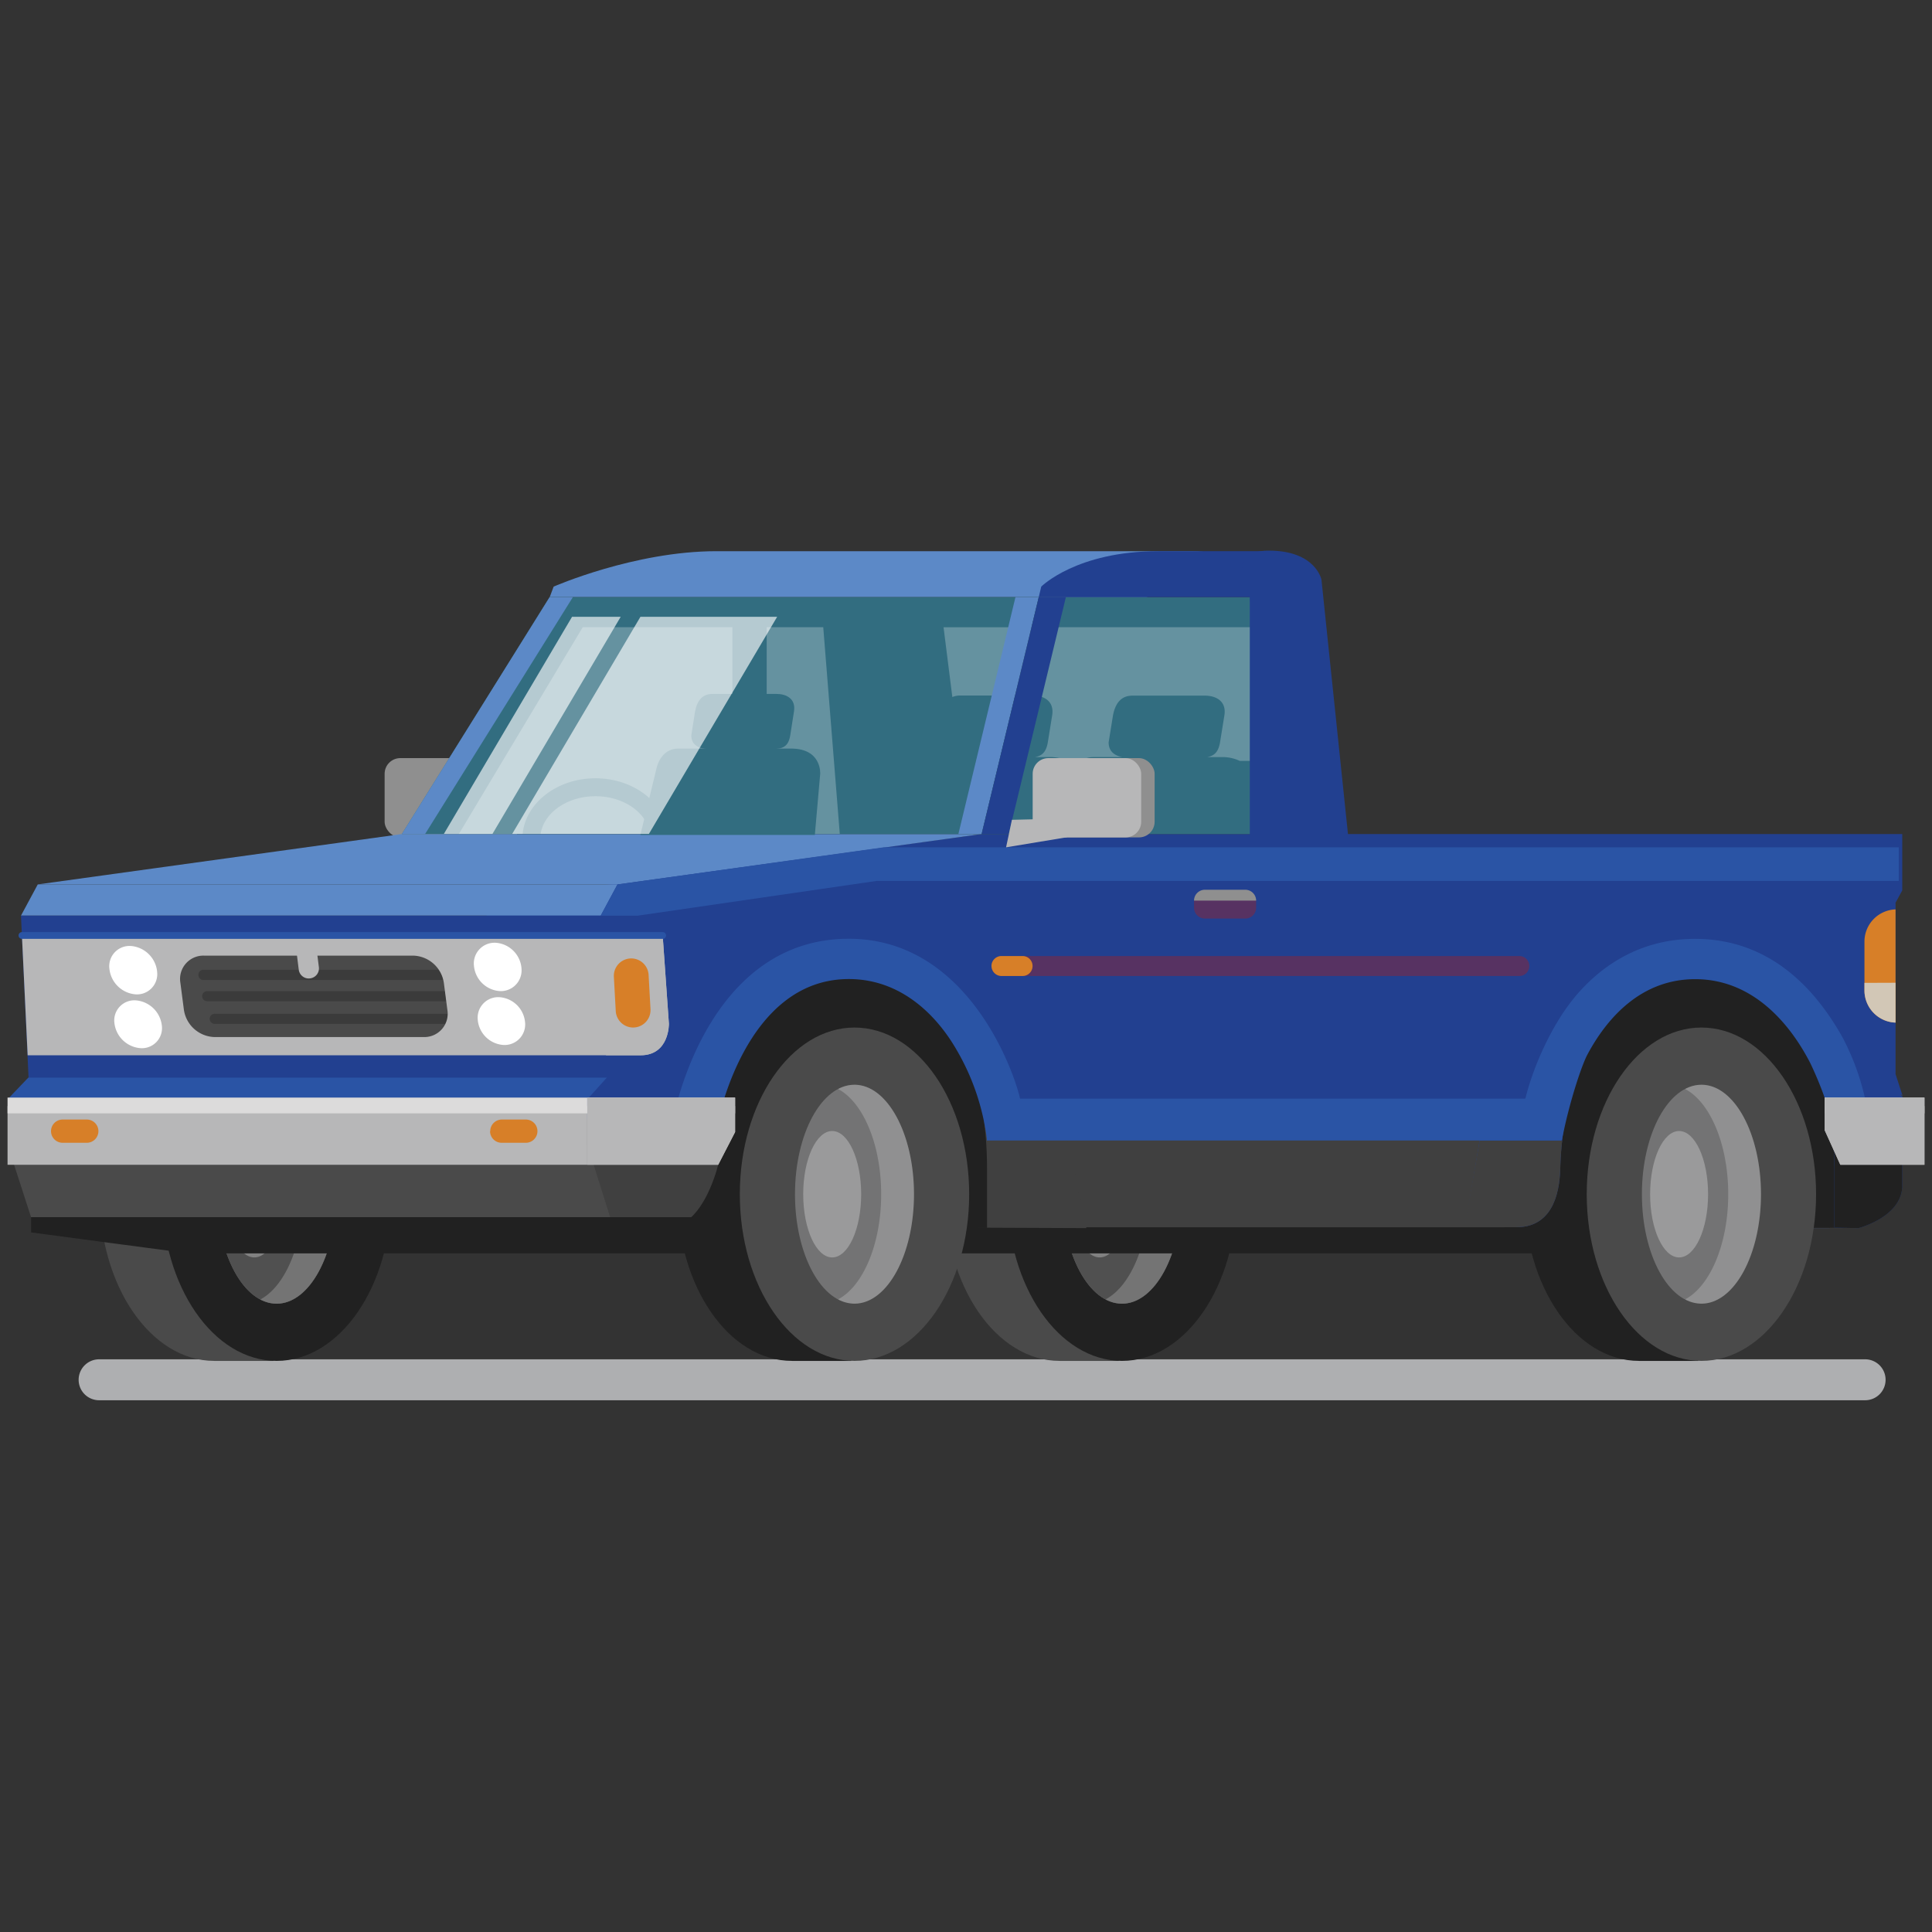 <svg xmlns="http://www.w3.org/2000/svg" xmlns:xlink="http://www.w3.org/1999/xlink" viewBox="0 0 512 512"><rect x="0" y="0" width="512" height="512" fill="#333333" stroke="none"/><defs><style>.cls-1,.cls-7{fill:#4a4a4a;}.cls-2{isolation:isolate;}.cls-16,.cls-26,.cls-27,.cls-3,.cls-8,.cls-9{fill:#fff;}.cls-3{fill-rule:evenodd;}.cls-4{fill:#aeafb1;}.cls-17,.cls-21,.cls-23,.cls-4,.cls-7{mix-blend-mode:multiply;}.cls-5{fill:#212121;}.cls-6{fill:#737374;}.cls-7{opacity:0.84;}.cls-8{opacity:0.21;}.cls-16,.cls-25,.cls-27,.cls-8,.cls-9{mix-blend-mode:overlay;}.cls-9{opacity:0.28;}.cls-10{fill:#8f8f8f;}.cls-11{fill:#224090;}.cls-12{fill:#404040;}.cls-13{fill:#5c89c7;}.cls-14{fill:#2a54a5;}.cls-15{fill:#326d80;}.cls-16,.cls-25{opacity:0.25;}.cls-17{fill:#a41e21;opacity:0.41;}.cls-18{fill:#d77f28;}.cls-19,.cls-21{fill:#b7b7b8;}.cls-20{fill:#dcdbdb;}.cls-22{clip-path:url(#clip-path);}.cls-23{opacity:0.36;}.cls-24{fill:#d2c7b6;}.cls-27{opacity:0.64;}</style><clipPath id="clip-path"><path class="cls-1" d="M48.74,267.64a8.45,8.45,0,0,0,8.13,7.19h55.43a6.18,6.18,0,0,0,6.26-7.19l-.94-7.2a8.45,8.45,0,0,0-8.13-7.19H54.06a6.18,6.18,0,0,0-6.26,7.19Z"/></clipPath></defs><title>Artboard 3 copy</title><g class="cls-2"><g id="Layer_1" data-name="Layer 1"><path class="cls-3" d="M249.85,290.07c2-9.9,6.26-22.53,13-23.57,11-1.71,28.51.54,28.51.54L293,288.48Z"/><path class="cls-4" d="M20.84,365.66a5.42,5.42,0,0,0,5.43,5.42h468a5.42,5.42,0,0,0,5.43-5.42h0a5.42,5.42,0,0,0-5.43-5.43h-468a5.43,5.43,0,0,0-5.43,5.43Z"/><ellipse class="cls-1" cx="56.77" cy="316.48" rx="30.39" ry="44.17"/><rect class="cls-1" x="56.77" y="272.31" width="15.7" height="88.35"/><ellipse class="cls-5" cx="73.31" cy="316.48" rx="30.4" ry="44.17"/><ellipse class="cls-6" cx="73.31" cy="316.48" rx="15.77" ry="29.01"/><ellipse class="cls-7" cx="73.31" cy="316.48" rx="15.77" ry="29.01"/><path class="cls-8" d="M80.39,316.48c0-13.25-4.82-24.41-11.42-27.88a9.21,9.21,0,0,1,4.34-1.13c8.71,0,15.77,13,15.77,29s-7.06,29-15.77,29A9.25,9.25,0,0,1,69,344.37C75.56,340.89,80.39,329.73,80.39,316.48Z"/><ellipse class="cls-9" cx="67.4" cy="316.48" rx="7.68" ry="16.75"/><ellipse class="cls-1" cx="280.79" cy="316.48" rx="30.39" ry="44.17"/><rect class="cls-1" x="280.79" y="272.31" width="15.7" height="88.35"/><ellipse class="cls-5" cx="297.34" cy="316.48" rx="30.4" ry="44.17"/><ellipse class="cls-6" cx="297.34" cy="316.48" rx="15.77" ry="29.01"/><ellipse class="cls-7" cx="297.34" cy="316.48" rx="15.77" ry="29.01"/><path class="cls-8" d="M304.41,316.48c0-13.25-4.82-24.41-11.42-27.88a9.22,9.22,0,0,1,4.34-1.13c8.71,0,15.77,13,15.77,29s-7.06,29-15.77,29a9.26,9.26,0,0,1-4.34-1.13C299.59,340.89,304.41,329.73,304.41,316.48Z"/><ellipse class="cls-9" cx="291.42" cy="316.48" rx="7.68" ry="16.75"/><rect class="cls-10" x="101.93" y="200.91" width="28.76" height="21.01" rx="4.15" ry="4.15"/><polygon class="cls-10" points="136.2 217.26 121.62 216.91 121.62 221.88 137.75 224.55 136.2 217.26"/><polygon class="cls-11" points="130.92 238.52 260.14 221.03 285.07 221.03 504.12 221.03 504.12 235.96 502.34 239.23 502.34 284.64 504.12 290.14 504.12 305.23 484.8 325.46 143.83 325.46 110.44 281.11 130.92 238.52"/><path class="cls-12" d="M206.6,321.53q3.12-4.71,6.55-9.2c.38-.51,4-5.22,1.73-2.28,1.72-2.23,3.46-4.45,5.17-6.7q2.24-2.93,4.39-5.93a16.12,16.12,0,0,0,1.89.11c15.27-.07,30.5-1.52,45.77-1.75,15.07-.23,30.15,0,45.22,0h91.24a16.59,16.59,0,0,0,14.23-8.3l81.33,2.67-15.75,35.32H204.17C204.95,324.13,205.75,322.82,206.6,321.53Z"/><path class="cls-12" d="M122.87,297.14c14.88-.32,30-1.37,44.84.41,8.94,1.07,16.47-8.3,16.47-16.47,0-1.45,7.86-2.89,7.48-4.27,10.12-1.42,12.17-2.81,22.27-4.34a12.62,12.62,0,0,0,7.61-4.31l5.7-.15a39.34,39.34,0,0,0,4.19,9.69,122.11,122.11,0,0,0,7.73,10.17l.06.08q.81,1.13,1.52,2.34c.63,1.06,1.25,2.12,1.79,3.22-.27-.41,1.2,3.53,1.34,4,.4,1.44.79,2.88,1.13,4.33.77,3.28,1.47,6.56,2.39,9.8,1.29,4.56,2.61,9.19,4.08,13.79H143.83l-21.31-28.3Z"/><path class="cls-5" d="M189,332.16H436.76c6.52,0,6.4-6.81,6.4-6.81h0l6.4-.11H189Z"/><path class="cls-13" d="M145.68,158.24H303.82s31.23-12.17,11.79-12.17H189.85c-21.72,0-43.13,9.39-43.13,9.39Z"/><polygon class="cls-13" points="5.56 242.65 159.19 242.65 163.64 234.38 10.01 234.38 5.56 242.65"/><polygon class="cls-11" points="5.56 242.65 159.19 242.65 160.81 285.59 7.67 287.81 5.56 242.65"/><polygon class="cls-14" points="2 291.34 155.63 291.34 160.81 285.59 7.49 285.59 2 291.34"/><polygon class="cls-13" points="10.01 234.38 163.64 234.38 260.14 221.03 106.49 221.03 10.01 234.38"/><polygon class="cls-15" points="106.49 221.03 260.14 221.03 275.28 158.24 145.66 158.24 106.49 221.03"/><path class="cls-16" d="M276.3,166.22a64.36,64.36,0,0,0-5.52,18.1H254.46a5.15,5.15,0,0,0-2.08.41l-2.33-18.5Z"/><polygon class="cls-13" points="253.98 221.03 260.14 221.03 275.28 158.24 269.11 158.24 253.98 221.03"/><polygon class="cls-13" points="106.49 221.03 112.65 221.03 151.82 158.24 145.66 158.24 106.49 221.03"/><polygon class="cls-15" points="355.63 221.03 260.14 221.03 275.28 158.24 338.4 158.24 355.63 221.03"/><path class="cls-16" d="M273.65,184.31h-2.81a40.1,40.1,0,0,0,1.94-4.83l.13-.39c1.89-3.71,3.87-7.46,4.88-11.52.11-.45.19-.9.27-1.35H335.7l4.45,35.42H328.54a10.79,10.79,0,0,0-5-1h-3.66c1.84-.31,3-1.28,3.44-3.9l1.16-7.2c.59-3.8-2.32-5.19-5.19-5.19H300.15c-2.87,0-4.51,1.76-5.19,5.19l-1.16,7.2c0,2.34,1.54,3.54,3.67,3.9h-7.6a5.79,5.79,0,0,0-3.38,1h-3.65a10.74,10.74,0,0,0-4.94-1h-3.66c1.84-.31,3-1.28,3.44-3.9l1.16-7.2C279.43,185.71,276.52,184.31,273.65,184.31Z"/><polygon class="cls-11" points="267.33 221.03 260.14 221.03 275.28 158.24 282.47 158.24 267.33 221.03"/><polygon class="cls-5" points="206.14 256.9 245.02 256.9 282.9 325.46 180.03 325.2 206.14 256.9"/><ellipse class="cls-5" cx="209.9" cy="316.48" rx="30.39" ry="44.17"/><rect class="cls-5" x="209.9" y="272.31" width="15.7" height="88.35"/><ellipse class="cls-1" cx="226.45" cy="316.48" rx="30.39" ry="44.17"/><ellipse class="cls-6" cx="226.45" cy="316.48" rx="15.77" ry="29.01"/><path class="cls-8" d="M233.52,316.48c0-13.25-4.82-24.41-11.42-27.88a9.23,9.23,0,0,1,4.34-1.13c8.71,0,15.77,13,15.77,29s-7.06,29-15.77,29a9.27,9.27,0,0,1-4.34-1.13C228.7,340.89,233.52,329.73,233.52,316.48Z"/><ellipse class="cls-9" cx="220.54" cy="316.48" rx="7.68" ry="16.75"/><path class="cls-12" d="M260.73,296.69c6.93,1,14.26,2.28,21.31,1.17l5.85,27.6-26.32-.11s0-8.17,0-15.73A97.64,97.64,0,0,0,260.73,296.69Z"/><path class="cls-12" d="M167.5,296.8c.29,0,.59-.08.88-.14,5.78-1.15,11.85-1.2,17-4.51a25.46,25.46,0,0,0,6.51-5.88c.38,0,.76.08,1.14.1-2.44,6.87-2.5,13.77-2.71,22.3,0,0-3.91,16.67-13.26,16.52l-13.43.25Z"/><polygon class="cls-5" points="404.13 256.9 485.74 256.9 488.37 325.39 398.62 325.46 404.13 256.9"/><ellipse class="cls-5" cx="434.35" cy="316.48" rx="30.4" ry="44.17"/><rect class="cls-5" x="434.35" y="272.31" width="15.71" height="88.35"/><ellipse class="cls-1" cx="450.89" cy="316.48" rx="30.39" ry="44.17"/><ellipse class="cls-6" cx="450.89" cy="316.48" rx="15.77" ry="29.01"/><path class="cls-8" d="M458,316.48c0-13.25-4.82-24.41-11.42-27.88a9.21,9.21,0,0,1,4.34-1.13c8.71,0,15.77,13,15.77,29s-7.06,29-15.77,29a9.25,9.25,0,0,1-4.34-1.13C453.15,340.89,458,329.73,458,316.48Z"/><ellipse class="cls-9" cx="444.98" cy="316.48" rx="7.68" ry="16.75"/><path class="cls-11" d="M403.54,251.12l78.86-5.6,12.7,14.84,3.54,22.83,5.47,7.53v23.43c0,8.36-11.59,11.31-11.59,11.31l-6.39-.11s0-8.17,0-15.73c0-28.19-16.27-51-36.33-51s-35.6,21.54-36.33,51c-.19,7.55-2.56,15.75-11.91,15.6H388.25l7-41.52Z"/><path class="cls-5" d="M484.8,295.77h19.32v18.38c0,8.36-11.59,11.31-11.59,11.31l-6.39-.11s0-8.17,0-15.73A70.73,70.73,0,0,0,484.8,295.77Z"/><path class="cls-14" d="M404,292.19c1.81-8.27,7-20.69,14-28.74s17.21-14.64,31.2-14.64c21.34,0,33,15.34,39,25.94a65,65,0,0,1,6,16.11l-10.55.31a97.51,97.51,0,0,0-3.82-9.26c-4.24-8.35-13.87-22.42-30.59-22.42-14.16,0-23.2,10-28.53,19.92-1.61,3-5,13.27-6.8,22.82Z"/><path class="cls-12" d="M414,302.24c-.28,2.4-.45,4.86-.51,7.38-.19,7.55-2.56,15.75-11.91,15.6H388.08l4.06-23Z"/><rect class="cls-14" x="261.52" y="291.15" width="152.28" height="11.09"/><path class="cls-14" d="M190,298.46c.07-.38,7.18-39,34.94-39,14.39,0,23.69,10.32,28.5,18.65a62,62,0,0,1,8.13,24.09l8.78-10.89c-1.14-5.75-13.15-42.53-45.41-42.53-37.25,0-46.18,45.85-46.55,47.81Z"/><polygon class="cls-5" points="50.02 332.16 188.67 332.16 189.7 330.57 187.34 322.56 8.23 322.56 8.23 326.6 50.02 332.16"/><path class="cls-14" d="M232.4,233.44H503.2v-8.88H234.1l-70.46,9.83-4.45,8.27H169Z"/><path class="cls-11" d="M332.42,158.24H275.28l.66-2.78s9.33-9.39,31.05-9.39h28.85Z"/><path class="cls-17" d="M262.76,256a2.65,2.65,0,0,0,2.65,2.65H402.64a2.64,2.64,0,0,0,2.64-2.65h0a2.64,2.64,0,0,0-2.64-2.64H265.4a2.65,2.65,0,0,0-2.65,2.64Z"/><path class="cls-18" d="M262.76,256a2.65,2.65,0,0,0,2.65,2.65H271a2.64,2.64,0,0,0,2.64-2.65h0a2.64,2.64,0,0,0-2.64-2.64H265.4a2.65,2.65,0,0,0-2.65,2.64Z"/><rect class="cls-11" x="331.21" y="153.11" width="9.08" height="68.33"/><path class="cls-11" d="M336.27,145.92c12.4,0,13.93,7.68,13.93,7.68l7.12,68.33H335.7l-4.45-63.85S323.86,145.92,336.27,145.92Z"/><polygon class="cls-1" points="8.23 322.56 161.7 322.56 155.63 303.33 2 303.33 8.23 322.56"/><polygon class="cls-19" points="155.63 293.12 194.81 293.12 194.81 300 190.33 308.68 155.63 308.68 155.63 293.12"/><rect class="cls-20" x="155.63" y="290.87" width="39.18" height="4.18"/><polygon class="cls-21" points="155.63 290.87 194.81 290.87 194.81 300 190.33 308.68 155.63 308.68 155.63 290.87"/><rect class="cls-19" x="2" y="293.12" width="153.63" height="15.56"/><rect class="cls-20" x="2" y="290.87" width="153.63" height="4.18"/><path class="cls-19" d="M7.33,279.66H169.76c7.67,0,7.5-8.36,7.5-8.36l-1.65-23.39H5.81Z"/><path class="cls-21" d="M175.62,247.91l1.65,23.39s.17,8.36-7.5,8.36h-9.17l-1.2-31.75Z"/><path class="cls-18" d="M167.07,254a4.62,4.62,0,0,0-4.39,4.85l.5,9.06A4.62,4.62,0,0,0,168,272.3h0a4.63,4.63,0,0,0,4.39-4.85l-.5-9.06a4.62,4.62,0,0,0-4.85-4.39Z"/><path class="cls-1" d="M48.74,267.64a8.45,8.45,0,0,0,8.13,7.19h55.43a6.18,6.18,0,0,0,6.26-7.19l-.94-7.2a8.45,8.45,0,0,0-8.13-7.19H54.06a6.18,6.18,0,0,0-6.26,7.19Z"/><g class="cls-22"><g class="cls-23"><path class="cls-5" d="M52.57,258.38a1.34,1.34,0,0,0,1.34,1.34h71.8a1.34,1.34,0,0,0,1.34-1.34h0A1.34,1.34,0,0,0,125.7,257H53.91a1.34,1.34,0,0,0-1.34,1.34Z"/><path class="cls-5" d="M53.57,264a1.34,1.34,0,0,0,1.34,1.34h71.8A1.34,1.34,0,0,0,128,264h0a1.34,1.34,0,0,0-1.34-1.34H54.91A1.34,1.34,0,0,0,53.57,264Z"/><path class="cls-5" d="M55.57,270a1.34,1.34,0,0,0,1.34,1.34h71.8A1.34,1.34,0,0,0,130,270h0a1.34,1.34,0,0,0-1.34-1.34H56.91A1.34,1.34,0,0,0,55.57,270Z"/></g></g><path class="cls-19" d="M80.85,248.76a2.66,2.66,0,0,0-2.33,3l.65,5.19a2.66,2.66,0,0,0,3,2.33h0a2.66,2.66,0,0,0,2.33-3l-.65-5.19a2.66,2.66,0,0,0-3-2.33Z"/><path class="cls-14" d="M5.81,248.8H175.62a.89.89,0,0,0,0-1.78H5.81a.89.89,0,0,0,0,1.78Z"/><rect class="cls-10" x="277.23" y="200.91" width="28.76" height="21.01" rx="4.15" ry="4.15"/><rect class="cls-19" x="273.67" y="200.91" width="28.76" height="21.01" rx="4.15" ry="4.15"/><polygon class="cls-19" points="268.17 217.26 282.75 216.91 282.75 221.88 266.62 224.55 268.17 217.26"/><path class="cls-18" d="M129.87,299.77a3.08,3.08,0,0,0,3.08,3.08h6.4a3.08,3.08,0,0,0,3.08-3.08h0a3.08,3.08,0,0,0-3.08-3.08H133a3.08,3.08,0,0,0-3.08,3.08Z"/><path class="cls-18" d="M13.52,299.77a3.08,3.08,0,0,0,3.08,3.08H23a3.08,3.08,0,0,0,3.08-3.08h0A3.08,3.08,0,0,0,23,296.69H16.6a3.08,3.08,0,0,0-3.08,3.08Z"/><polygon class="cls-19" points="483.55 293.12 510 293.12 510 308.68 487.68 308.68 483.55 299.44 483.55 293.12"/><rect class="cls-20" x="483.55" y="290.87" width="26.45" height="4.18"/><polygon class="cls-21" points="483.55 290.87 510 290.87 510 308.68 487.73 308.68 483.55 299.55 483.55 290.87"/><path class="cls-17" d="M332.89,238.55v2a2.89,2.89,0,0,1-2.89,2.88H319.32a2.88,2.88,0,0,1-2.89-2.88v-2Z"/><path class="cls-10" d="M316.43,238.68v0a2.89,2.89,0,0,1,2.89-2.89H330a2.89,2.89,0,0,1,2.89,2.89v0Z"/><path class="cls-18" d="M502.34,241v30a8.54,8.54,0,0,1-8.24-8.53V249.53A8.54,8.54,0,0,1,502.34,241Z"/><path class="cls-24" d="M502.34,260.44V271a8.54,8.54,0,0,1-8.24-8.53v-2Z"/><g class="cls-25"><polygon class="cls-26" points="154.43 166.22 194.09 166.22 194.09 220.99 157.03 220.99 121.62 220.99 154.43 166.22"/><polygon class="cls-26" points="222.55 220.99 203.18 220.99 203.18 166.22 218.17 166.22 222.55 220.99"/></g><path class="cls-15" d="M172.31,221c-.85-5.63-7-10-14.52-10s-13.67,4.39-14.52,10H138.5c.81-8.25,9.15-14.75,19.29-14.75s18.49,6.51,19.3,14.75Z"/><path class="cls-15" d="M169.7,221.27h46.24l1.42-16.18s.49-6.71-7.71-6.71H179.71c-4.55,0-5.65,4.91-5.65,4.91Z"/><path class="cls-15" d="M183.2,194.9c0,2.55,2.06,3.58,4.61,3.58h17c2.55,0,4.12-.57,4.61-3.58l1-6.39c.52-3.37-2.06-4.61-4.61-4.61h-17c-2.54,0-4,1.56-4.61,4.61Z"/><polygon class="cls-27" points="135.74 220.99 171.97 220.99 205.95 163.46 169.72 163.46 135.74 220.99"/><polygon class="cls-27" points="117.63 220.99 130.51 220.99 164.49 163.46 151.6 163.46 117.63 220.99"/><path class="cls-26" d="M41.63,257.45a5.37,5.37,0,0,1-5.74,6.06A7.59,7.59,0,0,1,29,256.79a5.37,5.37,0,0,1,5.74-6.09,7.59,7.59,0,0,1,6.9,6.76"/><path class="cls-26" d="M42.89,271.77a5.33,5.33,0,0,1-5.71,6,7.53,7.53,0,0,1-6.86-6.66,5.33,5.33,0,0,1,5.71-6,7.53,7.53,0,0,1,6.86,6.69"/><path class="cls-26" d="M138.2,256.64a5.49,5.49,0,0,1-5.86,6,7.38,7.38,0,0,1-6.74-6.71,5.49,5.49,0,0,1,5.86-6.08,7.37,7.37,0,0,1,6.74,6.74"/><path class="cls-26" d="M139.15,270.92a5.45,5.45,0,0,1-5.83,6,7.32,7.32,0,0,1-6.71-6.65,5.45,5.45,0,0,1,5.83-6,7.32,7.32,0,0,1,6.71,6.68"/></g></g></svg>
